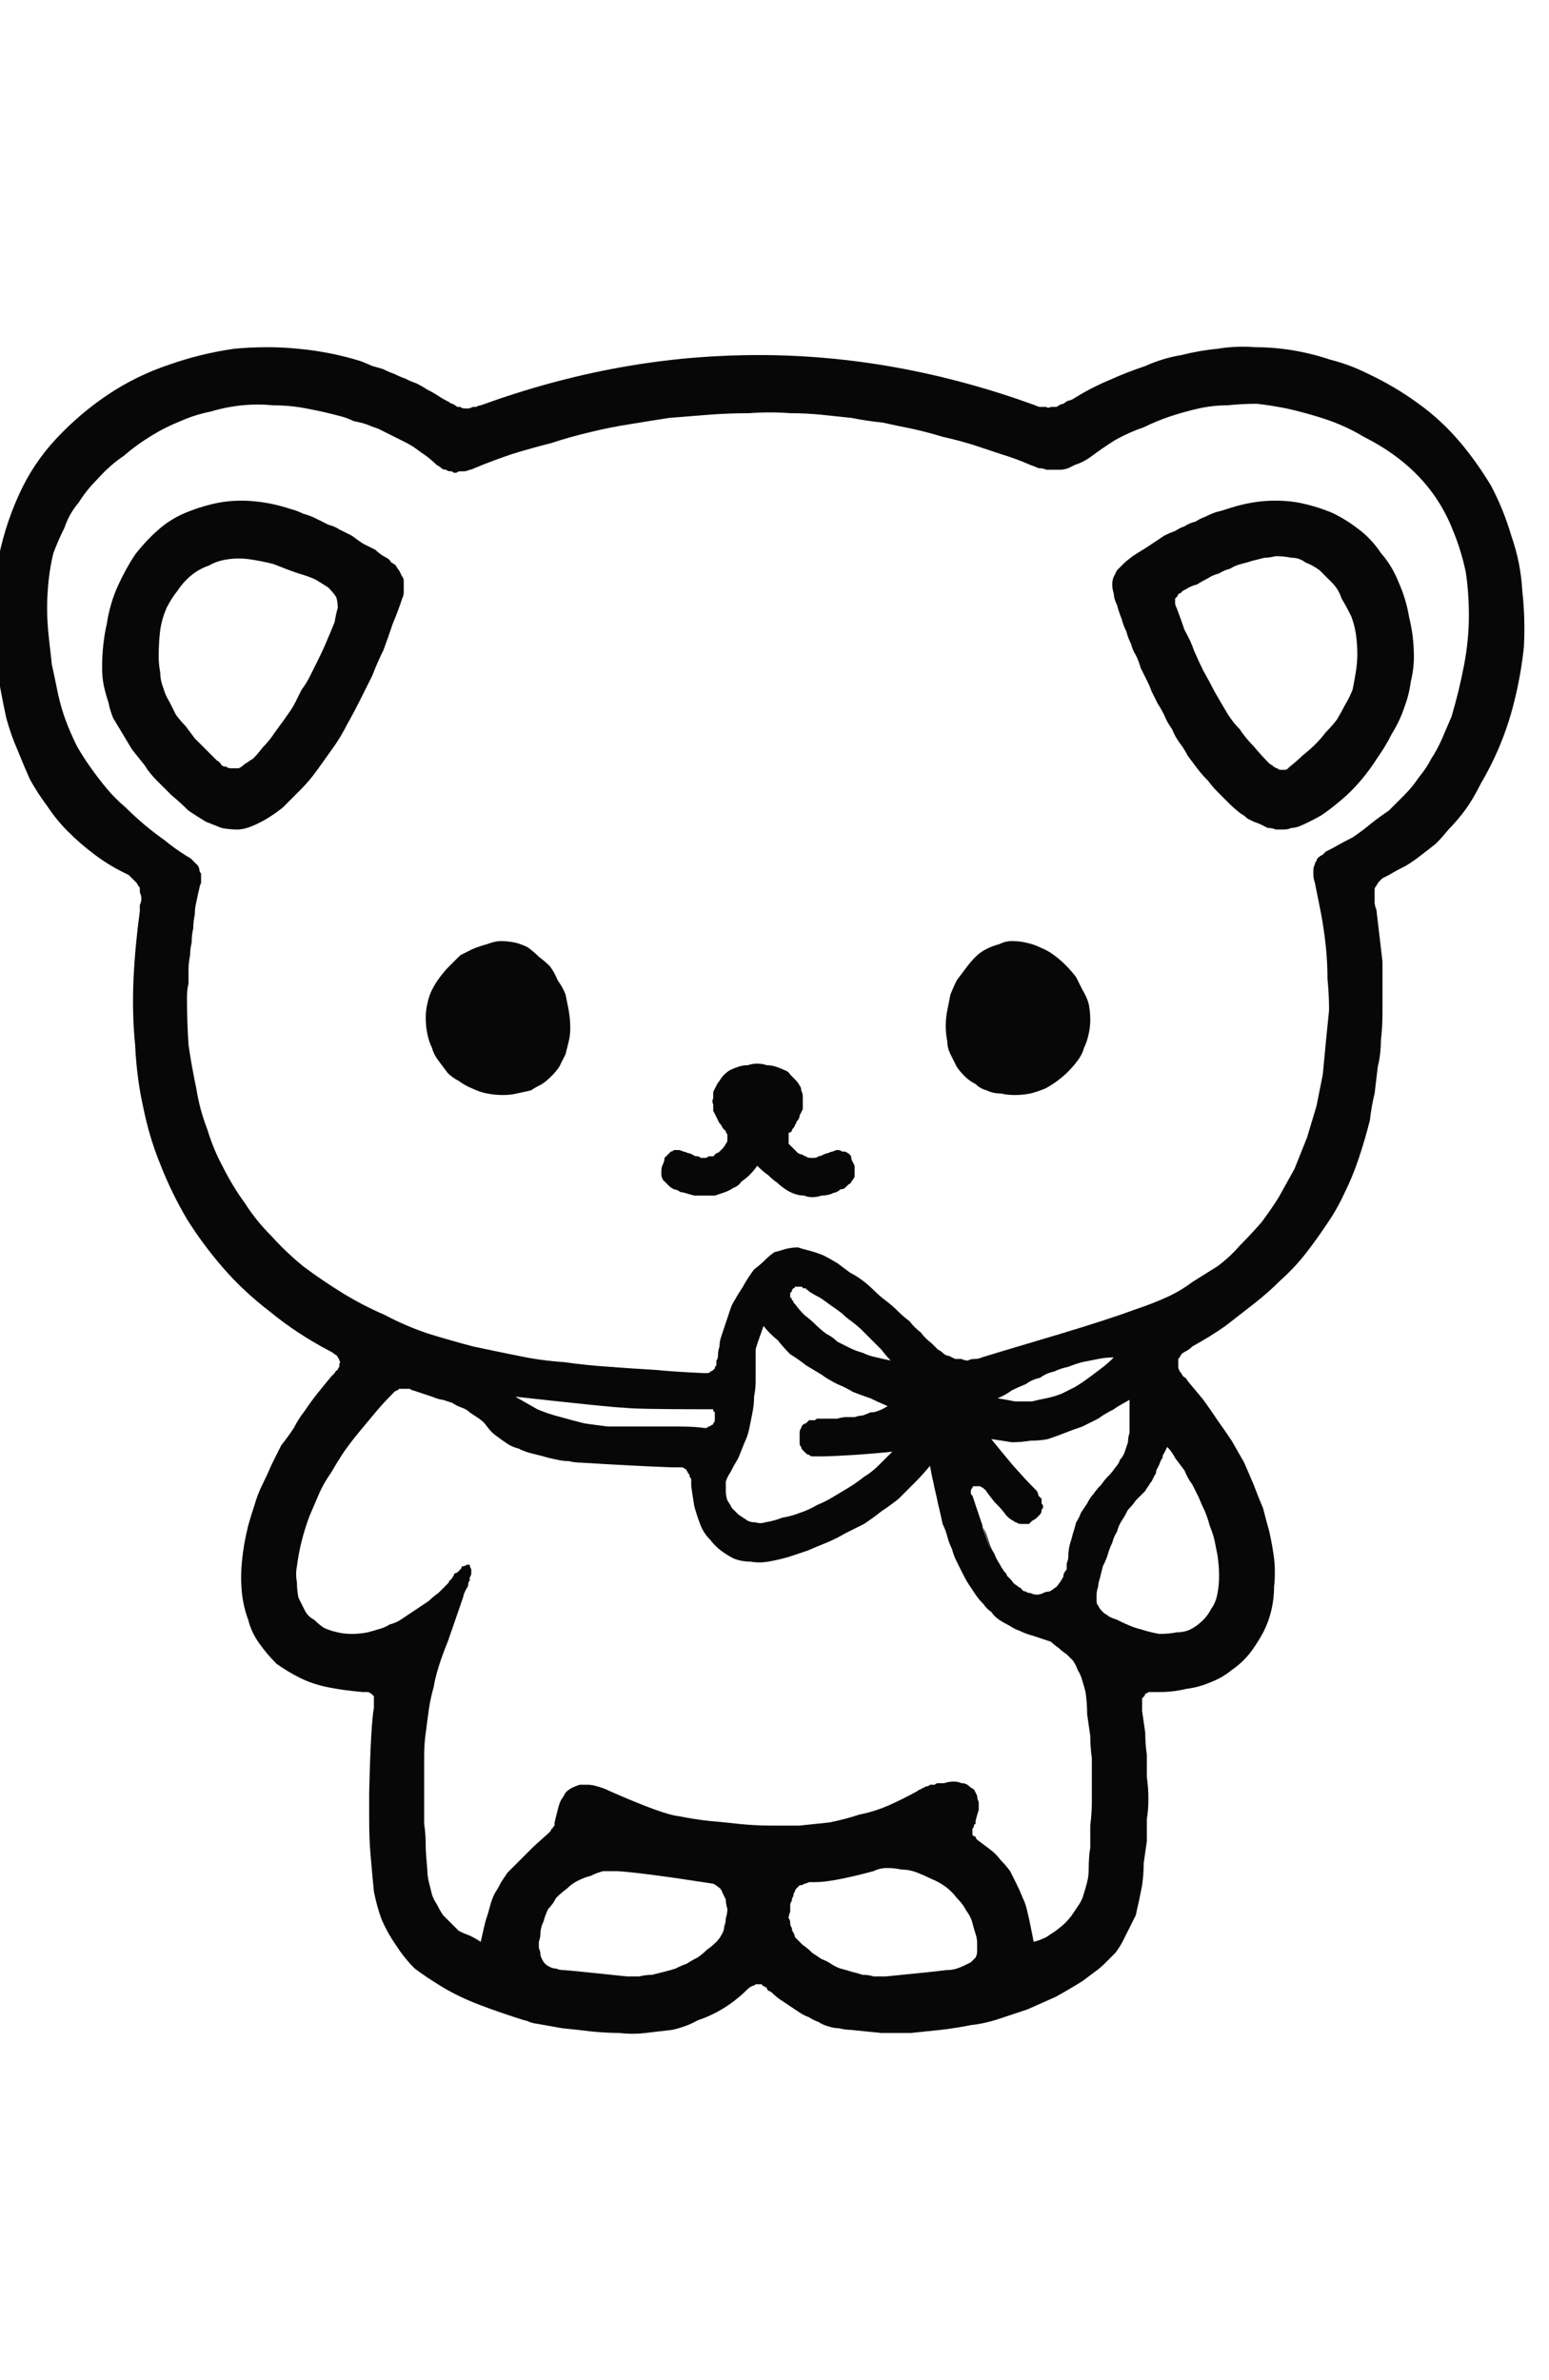 <?xml version="1.0" encoding="UTF-8" standalone="no"?>
<svg xmlns:xlink="http://www.w3.org/1999/xlink" height="75.75px" width="49.3px" xmlns="http://www.w3.org/2000/svg">
  <g transform="matrix(1.0, 0.0, 0.0, 1.0, 24.65, 37.9)">
    <path d="M-12.9 19.15 Q-12.85 17.0 -12.75 16.45 -12.75 16.6 -12.75 16.35 -12.75 16.3 -12.75 16.25 -12.75 16.2 -12.75 16.15 -12.75 16.15 -12.75 16.1 -12.75 16.05 -12.8 16.05 -12.8 16.0 -12.85 16.0 -12.9 15.95 -12.95 15.95 -13.05 15.95 -13.1 15.95 -13.7 15.9 -14.2 15.8 -14.7 15.7 -15.1 15.5 -15.5 15.3 -15.85 15.05 -16.15 14.75 -16.4 14.4 -16.65 14.05 -16.75 13.65 -16.9 13.25 -16.95 12.8 -17.0 12.3 -16.95 11.8 -16.9 11.25 -16.75 10.65 -16.65 10.3 -16.55 10.0 -16.45 9.65 -16.3 9.35 -16.15 9.05 -16.0 8.7 -15.85 8.4 -15.7 8.1 -15.5 7.85 -15.3 7.55 -15.15 7.25 -14.95 7.0 -14.75 6.7 -14.55 6.45 -14.35 6.2 -14.1 5.9 -14.1 5.9 -14.0 5.8 -13.95 5.7 -13.9 5.7 -13.9 5.65 -13.85 5.6 -13.85 5.55 -13.85 5.5 -13.8 5.45 -13.85 5.4 -13.85 5.35 -13.9 5.3 -13.9 5.25 -14.0 5.2 -14.05 5.15 -14.15 5.1 -15.2 4.55 -16.05 3.85 -16.9 3.2 -17.55 2.45 -18.2 1.7 -18.7 0.9 -19.2 0.05 -19.55 -0.85 -19.9 -1.7 -20.1 -2.7 -20.3 -3.6 -20.35 -4.65 -20.45 -5.65 -20.4 -6.75 -20.35 -7.8 -20.2 -8.9 -20.2 -9.0 -20.2 -9.1 -20.15 -9.2 -20.15 -9.3 -20.15 -9.4 -20.2 -9.5 -20.2 -9.55 -20.2 -9.65 -20.25 -9.7 -20.3 -9.8 -20.35 -9.85 -20.4 -9.9 -20.45 -9.95 -20.55 -10.05 -20.65 -10.1 -20.75 -10.15 -21.25 -10.4 -21.7 -10.75 -22.1 -11.05 -22.5 -11.45 -22.85 -11.8 -23.15 -12.25 -23.45 -12.65 -23.7 -13.1 -23.9 -13.55 -24.1 -14.05 -24.3 -14.5 -24.45 -15.05 -24.55 -15.5 -24.65 -16.05 -24.75 -16.6 -24.8 -17.15 -24.95 -18.55 -24.75 -19.85 -24.55 -21.05 -24.05 -22.15 -23.6 -23.15 -22.85 -23.95 -22.1 -24.75 -21.2 -25.35 -20.3 -25.95 -19.25 -26.3 -18.25 -26.65 -17.2 -26.8 -16.15 -26.9 -15.15 -26.8 -14.1 -26.7 -13.15 -26.4 -12.9 -26.3 -12.8 -26.25 -12.6 -26.2 -12.45 -26.15 -12.25 -26.05 -12.1 -26.0 -11.9 -25.9 -11.75 -25.85 -11.55 -25.75 -11.4 -25.7 -11.2 -25.6 -11.05 -25.5 -10.85 -25.4 -10.7 -25.3 -10.55 -25.2 -10.35 -25.1 -10.3 -25.05 -10.25 -25.05 -10.15 -25.0 -10.1 -24.95 -10.05 -24.95 -10.0 -24.95 -9.95 -24.9 -9.85 -24.9 -9.8 -24.9 -9.75 -24.9 -9.7 -24.9 -9.6 -24.95 -9.55 -24.95 -9.5 -24.95 -9.4 -25.0 -9.35 -25.0 -8.25 -25.4 -7.15 -25.7 -6.05 -26.0 -4.95 -26.2 -3.85 -26.4 -2.75 -26.5 -1.6 -26.6 -0.5 -26.6 0.6 -26.6 1.7 -26.5 2.8 -26.4 3.9 -26.2 5.0 -26.0 6.1 -25.7 7.2 -25.4 8.3 -25.0 8.4 -24.95 8.45 -24.95 8.55 -24.95 8.65 -24.95 8.7 -24.9 8.8 -24.95 8.85 -24.95 8.95 -24.95 9.0 -24.95 9.05 -25.0 9.15 -25.05 9.2 -25.05 9.25 -25.1 9.35 -25.15 9.4 -25.15 9.5 -25.2 10.05 -25.55 10.65 -25.8 11.2 -26.05 11.8 -26.25 12.35 -26.5 12.95 -26.6 13.55 -26.75 14.1 -26.8 14.7 -26.9 15.3 -26.85 15.9 -26.85 16.5 -26.75 17.1 -26.65 17.7 -26.45 18.3 -26.3 18.9 -26.0 19.75 -25.6 20.5 -25.05 21.2 -24.55 21.8 -23.85 22.35 -23.2 22.8 -22.45 23.2 -21.7 23.45 -20.85 23.75 -20.0 23.8 -19.1 23.9 -18.2 23.85 -17.3 23.75 -16.35 23.5 -15.4 23.25 -14.45 22.8 -13.55 22.65 -13.25 22.5 -13.0 22.35 -12.7 22.2 -12.45 22.05 -12.2 21.85 -11.95 21.65 -11.7 21.45 -11.5 21.25 -11.25 21.05 -11.05 20.8 -10.85 20.6 -10.7 20.35 -10.5 20.1 -10.35 19.8 -10.2 19.55 -10.05 19.45 -10.0 19.35 -9.95 19.3 -9.9 19.25 -9.85 19.2 -9.8 19.15 -9.7 19.1 -9.65 19.1 -9.6 19.1 -9.55 19.1 -9.45 19.1 -9.4 19.1 -9.3 19.1 -9.25 19.1 -9.15 19.15 -8.9 19.15 -9.0 19.2 -8.6 19.25 -8.15 19.3 -7.75 19.35 -7.3 19.35 -6.9 19.35 -6.45 19.35 -6.05 19.35 -5.65 19.35 -5.2 19.3 -4.8 19.3 -4.35 19.2 -3.95 19.15 -3.55 19.1 -3.1 19.0 -2.7 18.95 -2.25 18.8 -1.65 18.6 -1.05 18.4 -0.45 18.15 0.05 17.9 0.6 17.55 1.1 17.25 1.55 16.9 2.0 16.55 2.45 16.1 2.85 15.7 3.25 15.25 3.6 14.8 3.95 14.35 4.3 13.85 4.65 13.3 4.95 13.2 5.05 13.1 5.1 13.0 5.15 12.95 5.2 12.9 5.3 12.85 5.35 12.85 5.4 12.85 5.45 12.85 5.5 12.85 5.6 12.85 5.65 12.9 5.75 12.95 5.8 13.0 5.9 13.1 5.95 13.15 6.05 13.4 6.35 13.65 6.65 13.9 7.0 14.1 7.3 14.35 7.65 14.55 7.95 14.75 8.3 14.95 8.65 15.1 9.0 15.25 9.35 15.4 9.75 15.55 10.1 15.65 10.5 15.75 10.85 15.85 11.3 15.9 11.7 15.95 12.15 15.9 12.6 15.9 13.0 15.8 13.4 15.7 13.8 15.5 14.15 15.3 14.5 15.1 14.75 14.85 15.05 14.55 15.25 14.25 15.5 13.85 15.65 13.5 15.8 13.1 15.85 12.7 15.95 12.25 15.95 12.15 15.95 12.05 15.95 12.0 15.95 11.9 15.95 11.85 16.0 11.8 16.0 11.8 16.05 11.75 16.1 11.75 16.1 11.7 16.15 11.7 16.2 11.7 16.25 11.7 16.3 11.7 16.4 11.7 16.45 11.7 16.55 11.75 16.9 11.8 17.25 11.8 17.6 11.85 17.95 11.85 18.3 11.85 18.65 11.9 19.0 11.9 19.35 11.9 19.7 11.85 20.0 11.85 20.35 11.85 20.7 11.8 21.05 11.75 21.4 11.75 21.75 11.7 22.1 11.65 22.35 11.6 22.6 11.55 22.8 11.5 23.05 11.4 23.25 11.3 23.45 11.2 23.65 11.1 23.85 11.0 24.05 10.85 24.25 10.7 24.4 10.55 24.55 10.35 24.75 10.2 24.85 10.0 25.0 9.8 25.15 9.4 25.4 8.95 25.65 8.5 25.85 8.05 26.05 7.6 26.2 7.15 26.35 6.7 26.5 6.25 26.55 5.75 26.65 5.3 26.7 4.85 26.75 4.35 26.8 3.9 26.8 3.4 26.8 2.9 26.75 2.4 26.7 2.25 26.7 2.05 26.65 1.9 26.65 1.75 26.6 1.55 26.55 1.4 26.45 1.25 26.4 1.1 26.3 0.95 26.25 0.8 26.15 0.65 26.05 0.5 25.95 0.35 25.85 0.2 25.75 0.05 25.65 -0.1 25.5 -0.1 25.5 -0.2 25.45 -0.25 25.4 -0.25 25.35 -0.3 25.35 -0.35 25.3 -0.4 25.3 -0.4 25.25 -0.45 25.25 -0.5 25.25 -0.55 25.25 -0.6 25.25 -0.65 25.3 -0.7 25.3 -0.8 25.35 -0.85 25.4 -1.2 25.75 -1.6 26.0 -2.0 26.25 -2.45 26.4 -2.8 26.6 -3.25 26.7 -3.65 26.75 -4.1 26.8 -4.5 26.85 -4.95 26.8 -5.35 26.8 -5.85 26.75 -6.25 26.7 -6.75 26.65 -7.05 26.6 -7.6 26.5 -7.65 26.5 -7.8 26.45 -7.9 26.4 -7.95 26.4 -8.75 26.15 -9.4 25.9 -10.05 25.65 -10.55 25.35 -11.05 25.05 -11.45 24.75 -11.8 24.4 -12.05 24.0 -12.3 23.65 -12.5 23.2 -12.65 22.8 -12.75 22.3 -12.8 21.8 -12.85 21.2 -12.9 20.7 -12.9 20.0 -12.9 19.85 -12.9 19.15 L-12.9 19.15 M-18.7 -6.15 Q-18.7 -5.4 -18.65 -4.65 -18.55 -3.95 -18.4 -3.25 -18.3 -2.6 -18.05 -1.95 -17.85 -1.3 -17.55 -0.75 -17.25 -0.15 -16.85 0.4 -16.5 0.95 -16.0 1.45 -15.55 1.95 -15.0 2.4 -14.4 2.85 -13.75 3.25 -13.1 3.65 -12.4 3.95 -11.75 4.3 -11.0 4.55 -10.35 4.75 -9.6 4.95 -8.9 5.1 -8.15 5.25 -7.45 5.4 -6.7 5.45 -6.0 5.55 -5.25 5.6 -4.6 5.65 -3.75 5.7 -3.3 5.75 -2.25 5.8 -2.2 5.8 -2.15 5.8 -2.05 5.8 -2.05 5.75 -2.0 5.75 -1.95 5.7 -1.95 5.7 -1.9 5.65 -1.9 5.6 -1.85 5.55 -1.85 5.55 -1.85 5.5 -1.85 5.45 -1.85 5.4 -1.8 5.35 -1.8 5.25 -1.8 5.1 -1.75 4.95 -1.75 4.8 -1.7 4.65 -1.65 4.5 -1.6 4.35 -1.55 4.2 -1.5 4.05 -1.45 3.9 -1.4 3.75 -1.35 3.6 -1.25 3.45 -1.2 3.35 -1.1 3.2 -1.0 3.05 -0.95 2.95 -0.8 2.7 -0.65 2.5 -0.45 2.35 -0.3 2.2 -0.15 2.05 0.0 1.95 0.2 1.9 0.35 1.85 0.55 1.8 0.75 1.8 0.9 1.85 1.1 1.9 1.3 1.95 1.55 2.05 1.75 2.15 2.0 2.3 2.2 2.45 2.4 2.6 2.6 2.7 2.8 2.85 3.0 3.0 3.2 3.2 3.35 3.35 3.55 3.5 3.75 3.65 3.95 3.85 4.1 4.0 4.3 4.15 4.45 4.35 4.65 4.5 4.8 4.7 5.0 4.85 5.1 4.95 5.2 5.05 5.3 5.1 5.35 5.15 5.45 5.25 5.55 5.25 5.65 5.3 5.75 5.35 5.85 5.35 5.95 5.35 6.05 5.4 6.15 5.4 6.25 5.35 6.35 5.35 6.5 5.35 6.6 5.3 6.75 5.25 9.1 4.55 10.6 4.1 11.55 3.75 12.0 3.6 12.45 3.4 12.9 3.2 13.3 2.9 13.7 2.65 14.1 2.4 14.5 2.1 14.8 1.75 15.15 1.4 15.5 1.0 15.8 0.6 16.05 0.2 16.3 -0.25 16.55 -0.7 16.75 -1.2 16.95 -1.7 17.1 -2.2 17.25 -2.7 17.35 -3.2 17.45 -3.7 17.5 -4.2 17.55 -4.75 17.6 -5.25 17.65 -5.75 17.65 -6.25 17.6 -6.75 17.6 -7.25 17.55 -7.75 17.5 -8.25 17.4 -8.8 17.3 -9.3 17.2 -9.8 17.15 -9.95 17.15 -10.05 17.15 -10.15 17.15 -10.2 17.15 -10.3 17.2 -10.4 17.2 -10.45 17.25 -10.5 17.25 -10.55 17.3 -10.6 17.35 -10.65 17.45 -10.7 17.5 -10.75 17.55 -10.8 17.65 -10.85 17.75 -10.9 18.1 -11.1 18.4 -11.25 18.7 -11.45 19.0 -11.7 19.25 -11.9 19.55 -12.1 19.8 -12.35 20.05 -12.6 20.3 -12.85 20.5 -13.15 20.75 -13.45 20.9 -13.75 21.1 -14.05 21.25 -14.4 21.4 -14.75 21.55 -15.1 21.8 -15.95 21.95 -16.75 22.1 -17.55 22.1 -18.3 22.1 -19.05 22.0 -19.7 21.85 -20.4 21.6 -21.0 21.35 -21.65 20.95 -22.2 20.55 -22.75 20.0 -23.2 19.45 -23.65 18.75 -24.0 18.1 -24.4 17.25 -24.65 16.75 -24.8 16.3 -24.9 15.8 -25.0 15.35 -25.05 14.9 -25.05 14.4 -25.0 13.95 -25.0 13.5 -24.9 13.05 -24.8 12.6 -24.65 12.15 -24.5 11.75 -24.3 11.3 -24.15 10.85 -23.9 10.45 -23.65 10.05 -23.35 9.9 -23.25 9.8 -23.2 9.7 -23.15 9.55 -23.1 9.45 -23.05 9.35 -23.0 9.2 -22.95 9.1 -22.95 9.0 -22.95 8.9 -22.95 8.75 -22.95 8.65 -22.95 8.55 -23.0 8.4 -23.0 8.3 -23.05 8.15 -23.1 7.7 -23.3 7.2 -23.45 6.75 -23.6 6.3 -23.75 5.8 -23.9 5.35 -24.0 4.85 -24.15 4.4 -24.25 3.9 -24.35 3.45 -24.45 2.95 -24.5 2.45 -24.6 2.0 -24.65 1.5 -24.7 1.0 -24.75 0.5 -24.75 -0.15 -24.8 -0.8 -24.75 -1.45 -24.75 -2.1 -24.7 -2.7 -24.65 -3.35 -24.6 -4.0 -24.5 -4.6 -24.4 -5.25 -24.3 -5.85 -24.15 -6.5 -24.0 -7.1 -23.8 -7.7 -23.65 -8.35 -23.45 -8.95 -23.25 -9.55 -23.0 -9.65 -22.95 -9.7 -22.95 -9.8 -22.9 -9.9 -22.9 -9.95 -22.9 -10.05 -22.9 -10.1 -22.85 -10.2 -22.85 -10.25 -22.9 -10.3 -22.9 -10.4 -22.9 -10.45 -22.95 -10.55 -22.95 -10.6 -23.0 -10.65 -23.05 -10.75 -23.1 -10.9 -23.25 -11.1 -23.4 -11.25 -23.5 -11.45 -23.65 -11.6 -23.75 -11.8 -23.85 -12.0 -23.95 -12.2 -24.05 -12.4 -24.15 -12.6 -24.25 -12.75 -24.3 -13.0 -24.4 -13.15 -24.45 -13.4 -24.5 -13.6 -24.6 -13.8 -24.65 -14.35 -24.8 -14.9 -24.9 -15.4 -25.0 -15.95 -25.0 -16.45 -25.05 -16.95 -25.0 -17.45 -24.95 -17.95 -24.8 -18.45 -24.7 -18.9 -24.5 -19.4 -24.3 -19.8 -24.05 -20.3 -23.75 -20.7 -23.4 -21.15 -23.1 -21.55 -22.65 -21.9 -22.3 -22.15 -21.9 -22.45 -21.55 -22.6 -21.1 -22.8 -20.7 -22.95 -20.3 -23.05 -19.9 -23.1 -19.45 -23.15 -19.0 -23.15 -18.55 -23.15 -18.1 -23.1 -17.65 -23.05 -17.2 -23.0 -16.75 -22.9 -16.3 -22.8 -15.8 -22.7 -15.35 -22.55 -14.95 -22.4 -14.55 -22.2 -14.15 -22.0 -13.8 -21.75 -13.45 -21.5 -13.1 -21.25 -12.8 -21.0 -12.5 -20.65 -12.2 -20.4 -11.95 -20.05 -11.65 -19.75 -11.4 -19.4 -11.15 -19.1 -10.9 -18.7 -10.65 -18.6 -10.6 -18.55 -10.55 -18.5 -10.5 -18.45 -10.45 -18.4 -10.4 -18.35 -10.35 -18.3 -10.25 -18.3 -10.2 -18.3 -10.15 -18.25 -10.1 -18.25 -10.05 -18.25 -9.95 -18.25 -9.9 -18.25 -9.8 -18.3 -9.7 -18.3 -9.65 -18.35 -9.45 -18.4 -9.2 -18.45 -9.0 -18.45 -8.8 -18.5 -8.55 -18.5 -8.35 -18.55 -8.15 -18.55 -7.9 -18.6 -7.7 -18.6 -7.5 -18.65 -7.25 -18.65 -7.05 -18.65 -6.85 -18.65 -6.6 -18.7 -6.4 -18.7 -6.15 L-18.7 -6.15 M4.95 8.75 Q4.7 9.05 4.45 9.3 4.2 9.55 3.95 9.8 3.7 10.0 3.4 10.2 3.15 10.4 2.85 10.6 2.55 10.75 2.25 10.9 2.0 11.05 1.65 11.2 1.4 11.3 1.05 11.45 0.75 11.55 0.45 11.65 0.1 11.75 -0.2 11.8 -0.5 11.85 -0.75 11.8 -1.05 11.8 -1.3 11.7 -1.5 11.6 -1.7 11.45 -1.9 11.3 -2.05 11.1 -2.25 10.9 -2.35 10.65 -2.45 10.4 -2.55 10.05 -2.6 9.75 -2.65 9.4 -2.65 9.3 -2.65 9.2 -2.65 9.15 -2.7 9.1 -2.7 9.0 -2.75 9.0 -2.75 8.95 -2.8 8.9 -2.8 8.85 -2.85 8.85 -2.9 8.8 -2.95 8.8 -3.05 8.8 -3.1 8.8 -3.15 8.8 -3.25 8.8 -4.55 8.75 -6.15 8.65 -6.35 8.65 -6.55 8.6 -6.75 8.6 -6.95 8.55 -7.2 8.5 -7.35 8.45 -7.55 8.4 -7.75 8.35 -7.95 8.3 -8.15 8.2 -8.35 8.15 -8.5 8.05 -8.65 7.95 -8.85 7.8 -9.0 7.7 -9.15 7.5 -9.25 7.35 -9.4 7.25 -9.55 7.15 -9.7 7.05 -9.8 6.95 -9.95 6.9 -10.1 6.85 -10.25 6.75 -10.4 6.7 -10.55 6.65 -10.65 6.65 -10.9 6.55 -11.05 6.5 -11.2 6.45 -11.35 6.4 -11.5 6.35 -11.55 6.35 -11.6 6.3 -11.65 6.3 -11.7 6.3 -11.75 6.3 -11.75 6.3 -11.8 6.3 -11.85 6.3 -11.9 6.3 -11.95 6.3 -11.95 6.3 -12.0 6.35 -12.05 6.35 -12.1 6.4 -12.1 6.4 -12.15 6.45 -12.45 6.75 -12.7 7.05 -12.95 7.35 -13.2 7.65 -13.45 7.95 -13.7 8.3 -13.9 8.6 -14.1 8.95 -14.35 9.3 -14.5 9.65 -14.65 10.0 -14.8 10.35 -14.95 10.75 -15.05 11.15 -15.15 11.55 -15.2 11.95 -15.25 12.2 -15.2 12.45 -15.2 12.7 -15.15 12.95 -15.05 13.15 -14.95 13.35 -14.85 13.55 -14.65 13.65 -14.5 13.8 -14.35 13.9 -14.15 14.0 -13.9 14.05 -13.7 14.1 -13.45 14.1 -13.2 14.1 -12.95 14.05 -12.75 14.0 -12.6 13.95 -12.4 13.9 -12.25 13.8 -12.05 13.75 -11.9 13.65 -11.75 13.55 -11.6 13.45 -11.45 13.35 -11.3 13.25 -11.15 13.15 -11.0 13.05 -10.85 12.9 -10.7 12.8 -10.55 12.65 -10.4 12.5 -10.35 12.45 -10.35 12.4 -10.3 12.4 -10.25 12.3 -10.2 12.25 -10.2 12.2 -10.15 12.15 -10.1 12.15 -10.05 12.1 -10.0 12.05 -9.95 12.0 -9.95 11.95 -9.85 11.95 -9.8 11.9 -9.75 11.9 -9.7 11.9 -9.7 11.95 -9.65 12.05 -9.65 12.1 -9.65 12.15 -9.65 12.25 -9.7 12.3 -9.7 12.35 -9.7 12.4 -9.75 12.45 -9.75 12.55 -9.75 12.6 -9.8 12.65 -9.85 12.75 -9.85 12.75 -9.9 12.85 -9.9 12.9 -10.0 13.2 -10.4 14.35 -10.75 15.2 -10.85 15.8 -10.95 16.15 -11.0 16.5 -11.05 16.85 -11.1 17.25 -11.15 17.6 -11.15 17.95 -11.15 18.3 -11.15 18.7 -11.15 19.05 -11.15 19.4 -11.15 19.75 -11.15 20.15 -11.1 20.45 -11.1 20.9 -11.1 21.05 -11.05 21.6 -11.05 21.8 -11.0 22.0 -10.95 22.2 -10.9 22.4 -10.85 22.55 -10.75 22.7 -10.65 22.9 -10.55 23.05 -10.45 23.15 -10.3 23.3 -10.2 23.4 -10.05 23.55 -9.85 23.65 -9.7 23.7 -9.5 23.8 -9.35 23.9 -9.25 23.45 -9.2 23.25 -9.1 22.95 -9.05 22.75 -9.0 22.55 -8.9 22.35 -8.8 22.2 -8.7 22.0 -8.6 21.85 -8.5 21.7 -8.35 21.55 -8.15 21.35 -8.0 21.2 -7.75 20.95 -7.6 20.8 -7.2 20.45 -7.15 20.4 -7.15 20.4 -7.1 20.35 -7.1 20.3 -7.05 20.3 -7.05 20.25 -7.0 20.2 -7.0 20.2 -7.0 20.15 -7.0 20.1 -6.95 19.9 -6.9 19.7 -6.85 19.5 -6.8 19.4 -6.7 19.25 -6.65 19.15 -6.55 19.05 -6.45 19.0 -6.35 18.95 -6.2 18.9 -6.1 18.9 -5.95 18.9 -5.8 18.9 -5.65 18.95 -5.45 19.0 -5.25 19.1 -3.55 19.85 -3.05 19.9 -2.55 20.0 -2.1 20.05 -1.55 20.1 -1.1 20.15 -0.6 20.2 -0.15 20.2 0.35 20.2 0.8 20.2 1.3 20.15 1.75 20.1 2.25 20.0 2.7 19.85 3.2 19.75 3.65 19.55 4.1 19.35 4.55 19.1 4.6 19.05 4.65 19.05 4.7 19.0 4.75 19.0 4.8 18.95 4.85 18.95 4.9 18.95 4.95 18.9 5.0 18.9 5.1 18.9 5.15 18.85 5.2 18.85 5.25 18.85 5.3 18.85 5.35 18.85 5.4 18.85 5.55 18.8 5.7 18.8 5.85 18.8 5.95 18.85 6.1 18.85 6.2 18.95 6.25 19.0 6.35 19.05 6.4 19.15 6.45 19.25 6.45 19.35 6.5 19.45 6.5 19.55 6.5 19.7 6.45 19.85 6.4 20.05 6.4 20.1 6.4 20.15 6.35 20.15 6.35 20.2 6.35 20.25 6.3 20.3 6.3 20.3 6.3 20.35 6.3 20.4 6.3 20.45 6.3 20.45 6.3 20.5 6.35 20.55 6.4 20.55 6.4 20.6 6.45 20.65 6.65 20.8 6.85 20.95 7.05 21.1 7.2 21.3 7.35 21.45 7.5 21.65 7.6 21.85 7.7 22.05 7.8 22.25 7.9 22.5 8.0 22.7 8.05 22.95 8.1 23.15 8.15 23.4 8.2 23.65 8.25 23.9 8.45 23.85 8.65 23.75 8.8 23.65 8.95 23.55 9.15 23.4 9.25 23.3 9.4 23.15 9.5 23.0 9.6 22.85 9.7 22.7 9.8 22.55 9.85 22.35 9.9 22.2 9.95 22.0 10.0 21.8 10.0 21.6 10.0 21.2 10.05 20.9 10.05 20.5 10.05 20.2 10.1 19.8 10.1 19.45 10.1 19.1 10.1 18.75 10.1 18.4 10.1 18.05 10.05 17.7 10.05 17.35 10.0 17.0 9.95 16.65 9.95 16.3 9.9 15.95 9.85 15.75 9.8 15.6 9.75 15.4 9.65 15.25 9.6 15.1 9.5 14.95 9.4 14.85 9.3 14.75 9.15 14.65 9.05 14.55 8.9 14.45 8.8 14.35 8.65 14.3 8.5 14.25 8.35 14.2 8.2 14.15 8.0 14.1 7.8 14.0 7.65 13.95 7.5 13.85 7.3 13.75 7.15 13.65 7.0 13.55 6.9 13.4 6.75 13.3 6.65 13.15 6.5 13.0 6.4 12.85 6.3 12.7 6.2 12.55 6.1 12.4 6.0 12.2 5.9 12.0 5.8 11.8 5.7 11.6 5.65 11.4 5.55 11.2 5.5 11.0 5.45 10.8 5.35 10.6 5.3 10.35 5.25 10.15 5.2 9.95 5.15 9.7 5.1 9.5 5.05 9.25 5.0 9.05 4.95 8.75 L4.95 8.75 M3.55 25.0 Q5.1 24.85 5.45 24.8 5.65 24.8 5.8 24.75 5.95 24.7 6.05 24.65 6.15 24.6 6.25 24.55 6.35 24.45 6.4 24.4 6.45 24.3 6.45 24.2 6.45 24.05 6.45 23.95 6.45 23.8 6.4 23.65 6.35 23.5 6.3 23.3 6.25 23.1 6.1 22.9 6.0 22.7 5.8 22.5 5.65 22.3 5.45 22.15 5.25 22.0 5.0 21.9 4.8 21.8 4.55 21.7 4.3 21.6 4.05 21.6 3.8 21.55 3.6 21.55 3.35 21.55 3.15 21.65 1.85 22.0 1.3 22.0 1.2 22.0 1.1 22.0 1.0 22.05 0.95 22.05 0.9 22.1 0.8 22.1 0.75 22.15 0.7 22.2 0.65 22.25 0.65 22.3 0.6 22.35 0.6 22.45 0.55 22.5 0.55 22.6 0.5 22.65 0.5 22.75 0.5 22.85 0.5 22.95 0.45 23.05 0.45 23.15 0.5 23.2 0.5 23.3 0.5 23.4 0.55 23.45 0.55 23.55 0.6 23.6 0.65 23.7 0.65 23.75 0.7 23.8 0.8 23.9 0.85 23.95 0.9 24.0 1.05 24.1 1.2 24.25 1.35 24.35 1.5 24.45 1.65 24.5 1.8 24.6 1.95 24.7 2.1 24.75 2.3 24.8 2.45 24.85 2.65 24.9 2.8 24.95 3.0 24.95 3.15 25.0 3.35 25.0 3.55 25.0 L3.55 25.0 M-4.7 25.0 Q-4.5 25.0 -4.3 25.0 -4.1 24.95 -3.9 24.95 -3.7 24.9 -3.5 24.85 -3.3 24.8 -3.15 24.75 -2.95 24.65 -2.8 24.6 -2.65 24.5 -2.45 24.4 -2.3 24.3 -2.15 24.15 -2.0 24.05 -1.85 23.9 -1.75 23.8 -1.7 23.7 -1.6 23.55 -1.6 23.4 -1.55 23.3 -1.55 23.15 -1.5 23.0 -1.5 22.85 -1.55 22.7 -1.55 22.55 -1.6 22.45 -1.65 22.35 -1.7 22.2 -1.8 22.15 -1.85 22.1 -1.95 22.05 -4.2 21.7 -5.0 21.65 -5.2 21.65 -5.45 21.65 -5.65 21.7 -5.85 21.8 -6.05 21.85 -6.25 21.95 -6.45 22.05 -6.6 22.2 -6.8 22.35 -6.95 22.5 -7.05 22.7 -7.2 22.85 -7.3 23.05 -7.35 23.25 -7.45 23.45 -7.45 23.65 -7.45 23.75 -7.5 23.9 -7.5 24.0 -7.5 24.1 -7.45 24.2 -7.45 24.3 -7.45 24.35 -7.4 24.45 -7.35 24.55 -7.3 24.6 -7.25 24.65 -7.15 24.7 -7.05 24.75 -6.95 24.75 -6.85 24.8 -6.7 24.8 -6.6 24.8 -4.7 25.0 L-4.7 25.0 M-0.35 4.3 Q-0.6 5.0 -0.6 5.05 -0.6 5.3 -0.6 5.55 -0.6 5.8 -0.6 6.05 -0.6 6.3 -0.65 6.55 -0.65 6.8 -0.7 7.05 -0.75 7.3 -0.8 7.55 -0.85 7.8 -0.95 8.0 -1.05 8.25 -1.15 8.5 -1.3 8.75 -1.4 8.95 -1.5 9.1 -1.55 9.25 -1.55 9.4 -1.55 9.55 -1.55 9.7 -1.5 9.85 -1.4 10.0 -1.35 10.1 -1.25 10.2 -1.15 10.3 -1.0 10.4 -0.85 10.5 -0.75 10.55 -0.6 10.55 -0.45 10.6 -0.3 10.55 0.0 10.5 0.25 10.4 0.55 10.35 0.8 10.25 1.1 10.15 1.35 10.0 1.6 9.9 1.85 9.75 2.1 9.6 2.35 9.45 2.6 9.3 2.85 9.1 3.1 8.95 3.3 8.75 3.55 8.5 3.75 8.3 3.3 8.35 2.6 8.4 1.8 8.45 1.5 8.45 1.45 8.45 1.35 8.45 1.3 8.45 1.2 8.45 1.15 8.45 1.1 8.4 1.05 8.4 1.0 8.35 0.95 8.3 0.9 8.25 0.85 8.2 0.85 8.15 0.8 8.1 0.8 8.05 0.8 7.95 0.8 7.85 0.8 7.75 0.8 7.7 0.8 7.6 0.85 7.55 0.85 7.5 0.9 7.45 0.95 7.4 1.0 7.4 1.05 7.35 1.1 7.3 1.15 7.3 1.25 7.3 1.3 7.3 1.35 7.25 1.45 7.25 1.5 7.25 1.75 7.25 1.75 7.25 1.9 7.25 2.0 7.25 2.15 7.2 2.3 7.2 2.4 7.2 2.55 7.2 2.7 7.15 2.8 7.15 2.95 7.1 3.05 7.05 3.2 7.05 3.3 7.0 3.45 6.95 3.6 6.85 3.25 6.7 3.05 6.6 2.75 6.5 2.5 6.4 2.25 6.25 2.0 6.15 1.7 6.0 1.5 5.85 1.25 5.7 1.0 5.55 0.75 5.35 0.5 5.2 0.3 5.0 0.1 4.75 -0.15 4.55 -0.35 4.3 L-0.35 4.3 M12.5 8.15 Q12.45 8.25 12.4 8.35 12.35 8.4 12.35 8.5 12.3 8.55 12.25 8.7 12.2 8.8 12.15 8.9 12.15 9.0 12.1 9.05 12.05 9.15 12.0 9.25 11.95 9.3 11.9 9.4 11.85 9.45 11.8 9.55 11.65 9.7 11.5 9.85 11.4 10.0 11.25 10.15 11.15 10.35 11.05 10.5 10.95 10.65 10.9 10.85 10.8 11.0 10.75 11.2 10.65 11.4 10.6 11.6 10.55 11.75 10.45 11.95 10.4 12.15 10.35 12.35 10.3 12.5 10.3 12.6 10.25 12.75 10.25 12.85 10.25 12.95 10.25 13.05 10.25 13.15 10.3 13.2 10.35 13.3 10.4 13.35 10.45 13.4 10.5 13.45 10.6 13.5 10.65 13.55 10.75 13.6 10.9 13.65 11.4 13.9 11.65 13.95 11.95 14.05 12.25 14.1 12.55 14.1 12.8 14.05 13.05 14.05 13.25 13.95 13.45 13.85 13.65 13.65 13.8 13.5 13.9 13.3 14.05 13.1 14.1 12.8 14.15 12.55 14.15 12.25 14.15 11.95 14.1 11.6 14.05 11.35 14.0 11.1 13.95 10.9 13.85 10.65 13.8 10.45 13.7 10.2 13.6 10.0 13.5 9.75 13.4 9.55 13.3 9.35 13.15 9.15 13.05 8.9 12.9 8.7 12.75 8.5 12.65 8.3 12.5 8.15 L12.5 8.15 M6.9 7.9 Q7.1 8.15 7.6 8.75 8.0 9.2 8.25 9.45 8.3 9.5 8.35 9.55 8.4 9.65 8.4 9.7 8.45 9.75 8.5 9.8 8.5 9.85 8.5 9.95 8.55 10.0 8.55 10.05 8.55 10.1 8.5 10.15 8.5 10.25 8.45 10.3 8.4 10.35 8.35 10.4 8.3 10.45 8.2 10.5 8.15 10.55 8.1 10.6 8.05 10.6 7.95 10.6 7.9 10.6 7.85 10.6 7.75 10.6 7.7 10.55 7.65 10.55 7.6 10.5 7.5 10.45 7.45 10.4 7.4 10.35 7.35 10.3 7.3 10.2 7.0 9.9 6.8 9.65 6.7 9.5 6.65 9.5 6.65 9.45 6.6 9.45 6.55 9.4 6.5 9.4 6.45 9.4 6.4 9.4 6.35 9.4 6.3 9.4 6.3 9.45 6.25 9.5 6.25 9.55 6.25 9.6 6.25 9.65 6.25 9.65 6.3 9.7 6.35 9.85 6.4 10.0 6.45 10.15 6.5 10.3 7.2 12.35 6.6 10.65 6.7 10.8 6.75 10.95 6.8 11.1 6.85 11.25 6.9 11.4 7.0 11.55 7.05 11.7 7.15 11.85 7.2 11.95 7.3 12.1 7.4 12.2 7.4 12.25 7.5 12.35 7.55 12.4 7.6 12.5 7.7 12.55 7.75 12.6 7.85 12.65 7.9 12.75 8.0 12.75 8.05 12.8 8.15 12.8 8.25 12.85 8.35 12.85 8.45 12.85 8.55 12.8 8.65 12.75 8.75 12.75 8.85 12.7 8.9 12.65 9.0 12.6 9.05 12.5 9.1 12.45 9.15 12.35 9.2 12.3 9.2 12.2 9.25 12.1 9.3 12.05 9.3 11.95 9.3 11.85 9.35 11.75 9.35 11.65 9.35 11.45 9.4 11.25 9.45 11.1 9.5 10.9 9.55 10.75 9.6 10.55 9.7 10.4 9.75 10.25 9.85 10.1 9.95 9.95 10.05 9.75 10.15 9.65 10.25 9.5 10.4 9.35 10.5 9.2 10.65 9.05 10.75 8.95 10.85 8.8 10.95 8.7 11.0 8.55 11.1 8.45 11.15 8.3 11.2 8.15 11.25 8.0 11.25 7.85 11.3 7.7 11.3 7.55 11.3 7.35 11.3 7.2 11.3 7.0 11.3 6.85 11.3 6.65 10.85 6.9 10.8 6.95 10.5 7.1 10.3 7.25 10.0 7.4 9.8 7.5 9.5 7.6 9.25 7.7 9.0 7.8 8.7 7.9 8.45 7.95 8.15 7.95 7.85 8.0 7.55 8.0 7.25 7.95 6.9 7.9 L6.9 7.9 M-8.25 6.55 Q-7.9 6.75 -7.55 6.95 -7.2 7.1 -6.8 7.2 -6.45 7.3 -6.05 7.4 -5.7 7.45 -5.3 7.5 -4.95 7.5 -4.55 7.5 -4.2 7.5 -3.75 7.5 -2.25 7.5 -3.0 7.5 -2.55 7.5 -2.2 7.55 -2.15 7.55 -2.1 7.5 -2.05 7.5 -2.0 7.45 -1.95 7.45 -1.95 7.4 -1.9 7.35 -1.9 7.3 -1.9 7.25 -1.9 7.15 -1.9 7.1 -1.9 7.05 -1.9 7.05 -1.95 7.0 -1.95 7.0 -1.95 6.95 -2.0 6.95 -2.05 6.95 -2.05 6.95 -2.1 6.95 -2.1 6.95 -2.15 6.95 -2.2 6.95 -2.2 6.95 -2.25 6.95 -2.25 6.95 -4.45 6.95 -4.8 6.9 -5.1 6.9 -8.25 6.55 L-8.25 6.55 M3.7 5.4 Q3.55 5.25 3.4 5.05 3.25 4.9 3.1 4.75 2.95 4.6 2.8 4.45 2.65 4.3 2.45 4.15 2.3 4.05 2.15 3.9 1.95 3.75 1.8 3.65 1.6 3.5 1.45 3.4 1.25 3.3 1.1 3.2 1.1 3.2 1.05 3.15 1.0 3.15 1.0 3.1 0.95 3.1 0.9 3.1 0.9 3.05 0.85 3.05 0.8 3.05 0.8 3.05 0.75 3.05 0.75 3.05 0.7 3.05 0.65 3.05 0.65 3.1 0.6 3.1 0.55 3.15 0.55 3.2 0.55 3.2 0.5 3.25 0.5 3.3 0.5 3.3 0.5 3.35 0.5 3.4 0.55 3.4 0.55 3.45 0.55 3.5 0.6 3.5 0.6 3.55 0.6 3.55 0.65 3.6 0.65 3.6 0.8 3.8 0.95 3.95 1.15 4.1 1.3 4.25 1.45 4.4 1.65 4.55 1.85 4.65 2.0 4.8 2.2 4.9 2.4 5.0 2.6 5.1 2.8 5.15 3.0 5.25 3.25 5.3 3.45 5.35 3.7 5.4 L3.7 5.4 M10.8 5.3 Q10.55 5.3 10.3 5.35 10.05 5.4 9.8 5.45 9.6 5.5 9.35 5.6 9.1 5.65 8.9 5.75 8.65 5.8 8.45 5.95 8.2 6.0 8.0 6.15 7.75 6.25 7.55 6.35 7.35 6.5 7.1 6.6 7.4 6.65 7.65 6.7 7.9 6.7 8.2 6.7 8.4 6.65 8.65 6.6 8.9 6.55 9.15 6.45 9.35 6.35 9.55 6.25 9.8 6.1 10.0 5.95 10.2 5.8 10.4 5.65 10.6 5.5 10.8 5.3 L10.8 5.3" fill="#070707" fill-rule="evenodd" stroke="none"/>
    <path d="M-21.4 -16.65 Q-21.4 -17.4 -21.25 -18.05 -21.15 -18.7 -20.9 -19.25 -20.65 -19.8 -20.35 -20.25 -20.0 -20.7 -19.6 -21.05 -19.2 -21.4 -18.7 -21.6 -18.2 -21.8 -17.7 -21.9 -17.15 -22.0 -16.6 -21.95 -16.0 -21.9 -15.4 -21.7 -15.2 -21.65 -15.0 -21.55 -14.8 -21.5 -14.6 -21.4 -14.4 -21.3 -14.2 -21.2 -14.0 -21.15 -13.85 -21.05 -13.65 -20.95 -13.45 -20.85 -13.25 -20.7 -13.1 -20.6 -12.9 -20.5 -12.7 -20.4 -12.55 -20.25 -12.35 -20.15 -12.25 -20.1 -12.2 -20.0 -12.1 -19.95 -12.05 -19.9 -12.0 -19.8 -11.95 -19.75 -11.9 -19.65 -11.85 -19.55 -11.8 -19.5 -11.8 -19.4 -11.8 -19.3 -11.8 -19.25 -11.8 -19.15 -11.8 -19.05 -11.8 -18.95 -11.85 -18.85 -12.0 -18.4 -12.15 -18.05 -12.3 -17.6 -12.45 -17.2 -12.65 -16.8 -12.8 -16.4 -13.0 -16.0 -13.2 -15.6 -13.4 -15.2 -13.6 -14.85 -13.8 -14.45 -14.05 -14.1 -14.3 -13.75 -14.55 -13.4 -14.8 -13.05 -15.1 -12.75 -15.4 -12.45 -15.65 -12.2 -15.9 -12.0 -16.15 -11.85 -16.4 -11.7 -16.65 -11.6 -16.9 -11.5 -17.1 -11.5 -17.35 -11.5 -17.6 -11.55 -17.85 -11.65 -18.1 -11.75 -18.35 -11.9 -18.65 -12.1 -18.9 -12.35 -19.2 -12.6 -19.45 -12.85 -19.65 -13.05 -19.9 -13.3 -20.05 -13.55 -20.25 -13.8 -20.45 -14.05 -20.6 -14.3 -20.75 -14.55 -20.9 -14.8 -21.05 -15.05 -21.15 -15.3 -21.2 -15.55 -21.3 -15.85 -21.35 -16.1 -21.4 -16.35 -21.4 -16.65 L-21.4 -16.65 M-19.6 -17.0 Q-19.6 -16.75 -19.55 -16.5 -19.55 -16.25 -19.45 -16.0 -19.4 -15.8 -19.25 -15.55 -19.15 -15.35 -19.05 -15.15 -18.9 -14.95 -18.75 -14.8 -18.6 -14.6 -18.45 -14.4 -18.3 -14.25 -18.1 -14.05 -18.1 -14.05 -17.75 -13.7 -17.65 -13.65 -17.6 -13.55 -17.55 -13.5 -17.45 -13.5 -17.4 -13.45 -17.3 -13.45 -17.25 -13.45 -17.2 -13.45 -17.1 -13.45 -17.05 -13.45 -16.95 -13.5 -16.9 -13.55 -16.85 -13.6 -16.75 -13.65 -16.7 -13.7 -16.6 -13.75 -16.45 -13.9 -16.3 -14.1 -16.15 -14.25 -16.0 -14.45 -15.9 -14.6 -15.75 -14.8 -15.6 -15.0 -15.5 -15.15 -15.35 -15.35 -15.25 -15.55 -15.15 -15.75 -15.05 -15.95 -14.9 -16.15 -14.8 -16.35 -14.7 -16.55 -14.6 -16.75 -14.35 -17.25 -14.25 -17.5 -14.1 -17.85 -14.0 -18.1 -13.95 -18.4 -13.9 -18.55 -13.9 -18.75 -13.95 -18.9 -14.05 -19.05 -14.2 -19.2 -14.35 -19.3 -14.6 -19.45 -14.8 -19.55 -15.15 -19.65 -15.45 -19.75 -15.95 -19.95 -16.35 -20.05 -16.7 -20.1 -17.05 -20.15 -17.4 -20.1 -17.75 -20.05 -18.0 -19.9 -18.3 -19.8 -18.55 -19.6 -18.8 -19.4 -19.0 -19.1 -19.2 -18.85 -19.35 -18.55 -19.5 -18.2 -19.55 -17.85 -19.6 -17.45 -19.6 -17.0 L-19.6 -17.0" fill="#070707" fill-rule="evenodd" stroke="none"/>
    <path d="M20.35 -17.0 Q20.35 -16.6 20.25 -16.2 20.2 -15.8 20.05 -15.4 19.9 -14.95 19.65 -14.55 19.45 -14.15 19.2 -13.8 18.95 -13.4 18.65 -13.05 18.35 -12.7 18.05 -12.45 17.7 -12.15 17.4 -11.95 17.05 -11.75 16.7 -11.6 16.55 -11.55 16.45 -11.55 16.35 -11.5 16.2 -11.5 16.1 -11.5 15.95 -11.5 15.85 -11.55 15.7 -11.55 15.6 -11.6 15.5 -11.65 15.4 -11.7 15.25 -11.75 15.15 -11.8 15.05 -11.85 14.95 -11.95 14.85 -12.0 14.65 -12.15 14.45 -12.35 14.3 -12.5 14.1 -12.7 13.95 -12.85 13.8 -13.05 13.6 -13.25 13.45 -13.45 13.3 -13.65 13.15 -13.85 13.05 -14.05 12.9 -14.25 12.75 -14.45 12.65 -14.7 12.5 -14.9 12.4 -15.15 12.3 -15.35 12.2 -15.5 12.1 -15.7 12.0 -15.9 11.95 -16.05 11.85 -16.25 11.75 -16.45 11.65 -16.65 11.6 -16.85 11.5 -17.05 11.4 -17.2 11.35 -17.4 11.25 -17.6 11.2 -17.8 11.1 -18.0 11.05 -18.2 10.95 -18.45 10.9 -18.65 10.8 -18.85 10.8 -19.0 10.75 -19.15 10.75 -19.3 10.75 -19.45 10.8 -19.55 10.85 -19.65 10.9 -19.75 11.0 -19.85 11.1 -19.95 11.2 -20.05 11.4 -20.2 11.55 -20.3 11.8 -20.45 11.95 -20.55 12.1 -20.65 12.25 -20.75 12.4 -20.85 12.6 -20.95 12.75 -21.0 12.9 -21.1 13.05 -21.15 13.2 -21.25 13.4 -21.3 13.55 -21.4 13.7 -21.45 13.9 -21.55 14.05 -21.6 14.25 -21.65 14.4 -21.7 15.0 -21.9 15.55 -21.95 16.15 -22.0 16.7 -21.9 17.2 -21.8 17.7 -21.6 18.15 -21.4 18.6 -21.05 19.0 -20.75 19.3 -20.3 19.65 -19.9 19.85 -19.4 20.1 -18.85 20.2 -18.25 20.35 -17.65 20.35 -17.0 L20.35 -17.0 M18.55 -17.1 Q18.55 -17.4 18.5 -17.75 18.45 -18.05 18.35 -18.3 18.2 -18.6 18.05 -18.85 17.95 -19.15 17.75 -19.35 17.55 -19.55 17.35 -19.75 17.15 -19.9 16.9 -20.0 16.7 -20.15 16.45 -20.15 16.2 -20.2 15.95 -20.2 15.75 -20.15 15.6 -20.15 15.4 -20.1 15.2 -20.05 15.05 -20.0 14.85 -19.95 14.65 -19.9 14.5 -19.8 14.3 -19.75 14.15 -19.65 13.95 -19.6 13.8 -19.5 13.6 -19.4 13.45 -19.3 13.25 -19.25 13.1 -19.15 13.1 -19.15 13.0 -19.1 12.95 -19.05 12.95 -19.05 12.9 -19.0 12.85 -19.0 12.85 -18.95 12.8 -18.9 12.8 -18.9 12.75 -18.85 12.75 -18.8 12.75 -18.75 12.75 -18.75 12.75 -18.7 12.75 -18.65 12.8 -18.55 12.95 -18.15 13.05 -17.85 13.25 -17.5 13.35 -17.2 13.5 -16.85 13.65 -16.55 13.85 -16.2 14.0 -15.9 14.2 -15.55 14.35 -15.3 14.55 -14.95 14.8 -14.7 15.0 -14.4 15.25 -14.15 15.5 -13.85 15.75 -13.6 15.8 -13.55 15.85 -13.55 15.85 -13.5 15.9 -13.5 15.95 -13.45 16.0 -13.45 16.05 -13.4 16.1 -13.4 16.1 -13.4 16.15 -13.4 16.2 -13.4 16.25 -13.4 16.3 -13.4 16.35 -13.45 16.35 -13.45 16.4 -13.5 16.65 -13.7 16.8 -13.85 17.05 -14.05 17.2 -14.2 17.4 -14.4 17.55 -14.6 17.75 -14.8 17.9 -15.0 18.05 -15.25 18.15 -15.45 18.3 -15.7 18.4 -15.95 18.45 -16.2 18.5 -16.5 18.55 -16.8 18.55 -17.1 L18.55 -17.1" fill="#070707" fill-rule="evenodd" stroke="none"/>
    <path d="M-8.65 -3.05 Q-8.9 -3.05 -9.15 -3.1 -9.4 -3.15 -9.6 -3.25 -9.85 -3.35 -10.05 -3.5 -10.25 -3.6 -10.4 -3.75 -10.55 -3.95 -10.7 -4.15 -10.85 -4.35 -10.9 -4.55 -11.0 -4.75 -11.05 -5.0 -11.1 -5.25 -11.1 -5.5 -11.1 -5.75 -11.05 -5.95 -11.0 -6.2 -10.9 -6.4 -10.8 -6.6 -10.65 -6.8 -10.5 -7.0 -10.35 -7.15 -10.15 -7.35 -10.0 -7.5 -9.8 -7.6 -9.6 -7.7 -9.35 -7.8 -9.15 -7.85 -8.9 -7.95 -8.7 -7.95 -8.5 -7.95 -8.25 -7.9 -8.05 -7.85 -7.85 -7.75 -7.65 -7.6 -7.5 -7.45 -7.3 -7.3 -7.15 -7.15 -7.0 -6.95 -6.9 -6.7 -6.75 -6.5 -6.65 -6.25 -6.6 -6.0 -6.55 -5.75 -6.5 -5.45 -6.5 -5.2 -6.5 -4.95 -6.55 -4.75 -6.6 -4.55 -6.65 -4.35 -6.75 -4.15 -6.85 -3.95 -6.95 -3.8 -7.1 -3.65 -7.25 -3.5 -7.4 -3.4 -7.6 -3.3 -7.75 -3.2 -7.95 -3.15 -8.2 -3.1 -8.4 -3.05 -8.65 -3.05 L-8.65 -3.05" fill="#070707" fill-rule="evenodd" stroke="none"/>
    <path d="M10.05 -5.45 Q10.05 -5.2 10.0 -5.0 9.95 -4.75 9.85 -4.55 9.8 -4.35 9.65 -4.15 9.5 -3.95 9.35 -3.8 9.2 -3.65 9.0 -3.5 8.8 -3.35 8.6 -3.25 8.35 -3.15 8.15 -3.1 7.9 -3.05 7.65 -3.05 7.4 -3.05 7.2 -3.1 6.95 -3.1 6.75 -3.2 6.55 -3.25 6.4 -3.4 6.2 -3.5 6.05 -3.65 5.9 -3.8 5.8 -3.95 5.7 -4.15 5.6 -4.35 5.5 -4.55 5.5 -4.75 5.45 -5.0 5.45 -5.25 5.45 -5.5 5.5 -5.75 5.55 -6.0 5.6 -6.25 5.7 -6.5 5.8 -6.7 5.95 -6.9 6.1 -7.1 6.25 -7.3 6.4 -7.45 6.55 -7.6 6.75 -7.7 6.95 -7.8 7.15 -7.85 7.35 -7.95 7.55 -7.95 7.8 -7.95 8.0 -7.9 8.25 -7.85 8.45 -7.75 8.7 -7.65 8.9 -7.5 9.1 -7.35 9.25 -7.2 9.45 -7.0 9.6 -6.8 9.7 -6.6 9.8 -6.4 9.95 -6.15 10.0 -5.95 10.05 -5.7 10.05 -5.45 L10.05 -5.45" fill="#070707" fill-rule="evenodd" stroke="none"/>
    <path d="M-0.55 -0.8 Q-0.65 -0.65 -0.8 -0.5 -0.9 -0.4 -1.05 -0.3 -1.15 -0.15 -1.3 -0.1 -1.45 0.0 -1.6 0.05 -1.75 0.1 -1.9 0.15 -2.05 0.15 -2.2 0.15 -2.4 0.15 -2.55 0.15 -2.75 0.1 -2.9 0.05 -3.0 0.05 -3.05 0.0 -3.15 -0.05 -3.2 -0.05 -3.3 -0.1 -3.35 -0.15 -3.4 -0.2 -3.45 -0.25 -3.5 -0.3 -3.55 -0.35 -3.6 -0.45 -3.6 -0.5 -3.6 -0.6 -3.6 -0.65 -3.6 -0.75 -3.55 -0.85 -3.5 -0.95 -3.5 -1.05 -3.45 -1.1 -3.4 -1.15 -3.35 -1.2 -3.3 -1.25 -3.25 -1.25 -3.2 -1.3 -3.1 -1.3 -3.05 -1.3 -3.0 -1.3 -2.9 -1.25 -2.85 -1.25 -2.75 -1.2 -2.7 -1.2 -2.6 -1.15 -2.55 -1.1 -2.45 -1.1 -2.4 -1.1 -2.35 -1.05 -2.25 -1.05 -2.2 -1.05 -2.15 -1.05 -2.1 -1.1 -2.05 -1.1 -1.95 -1.1 -1.9 -1.15 -1.85 -1.2 -1.8 -1.2 -1.75 -1.25 -1.7 -1.3 -1.65 -1.35 -1.6 -1.4 -1.55 -1.5 -1.5 -1.55 -1.5 -1.6 -1.5 -1.65 -1.5 -1.7 -1.5 -1.75 -1.5 -1.8 -1.55 -1.85 -1.55 -1.9 -1.6 -1.95 -1.65 -2.0 -1.7 -2.1 -1.7 -2.1 -1.75 -2.15 -1.75 -2.15 -1.8 -2.25 -1.85 -2.35 -1.9 -2.45 -1.95 -2.55 -1.95 -2.65 -1.95 -2.75 -2.0 -2.85 -1.95 -2.95 -1.95 -3.05 -1.95 -3.15 -1.9 -3.25 -1.85 -3.35 -1.8 -3.45 -1.75 -3.5 -1.7 -3.6 -1.6 -3.7 -1.5 -3.8 -1.4 -3.85 -1.3 -3.9 -1.15 -3.95 -1.0 -4.0 -0.85 -4.0 -0.7 -4.05 -0.55 -4.05 -0.4 -4.05 -0.25 -4.0 -0.1 -4.0 0.05 -3.95 0.2 -3.9 0.3 -3.85 0.45 -3.8 0.5 -3.7 0.6 -3.6 0.65 -3.55 0.75 -3.45 0.8 -3.35 0.85 -3.3 0.85 -3.2 0.9 -3.1 0.9 -3.0 0.9 -2.9 0.9 -2.8 0.9 -2.7 0.9 -2.6 0.85 -2.5 0.8 -2.4 0.8 -2.3 0.7 -2.2 0.7 -2.15 0.65 -2.1 0.65 -2.05 0.6 -2.0 0.55 -1.95 0.55 -1.9 0.5 -1.85 0.45 -1.85 0.45 -1.8 0.45 -1.75 0.45 -1.7 0.45 -1.65 0.45 -1.55 0.45 -1.5 0.5 -1.45 0.55 -1.4 0.6 -1.35 0.65 -1.3 0.7 -1.25 0.75 -1.2 0.85 -1.15 0.9 -1.15 0.95 -1.1 1.0 -1.1 1.05 -1.05 1.15 -1.05 1.2 -1.05 1.25 -1.05 1.35 -1.05 1.4 -1.1 1.45 -1.1 1.55 -1.15 1.65 -1.2 1.7 -1.2 1.8 -1.25 1.85 -1.25 1.95 -1.3 2.0 -1.3 2.1 -1.3 2.15 -1.25 2.2 -1.25 2.25 -1.25 2.35 -1.2 2.4 -1.15 2.45 -1.1 2.45 -1.0 2.5 -0.9 2.55 -0.8 2.55 -0.7 2.55 -0.6 2.55 -0.5 2.55 -0.45 2.5 -0.35 2.45 -0.3 2.45 -0.25 2.35 -0.2 2.3 -0.15 2.25 -0.1 2.2 -0.05 2.1 -0.05 2.05 0.0 1.95 0.05 1.9 0.05 1.8 0.1 1.65 0.15 1.5 0.15 1.35 0.2 1.2 0.2 1.05 0.2 0.95 0.15 0.8 0.15 0.65 0.1 0.5 0.05 0.35 -0.05 0.2 -0.15 0.1 -0.25 -0.05 -0.35 -0.2 -0.5 -0.35 -0.6 -0.55 -0.8 L-0.55 -0.8" fill="#070707" fill-rule="evenodd" stroke="none"/>
  </g>
</svg>
